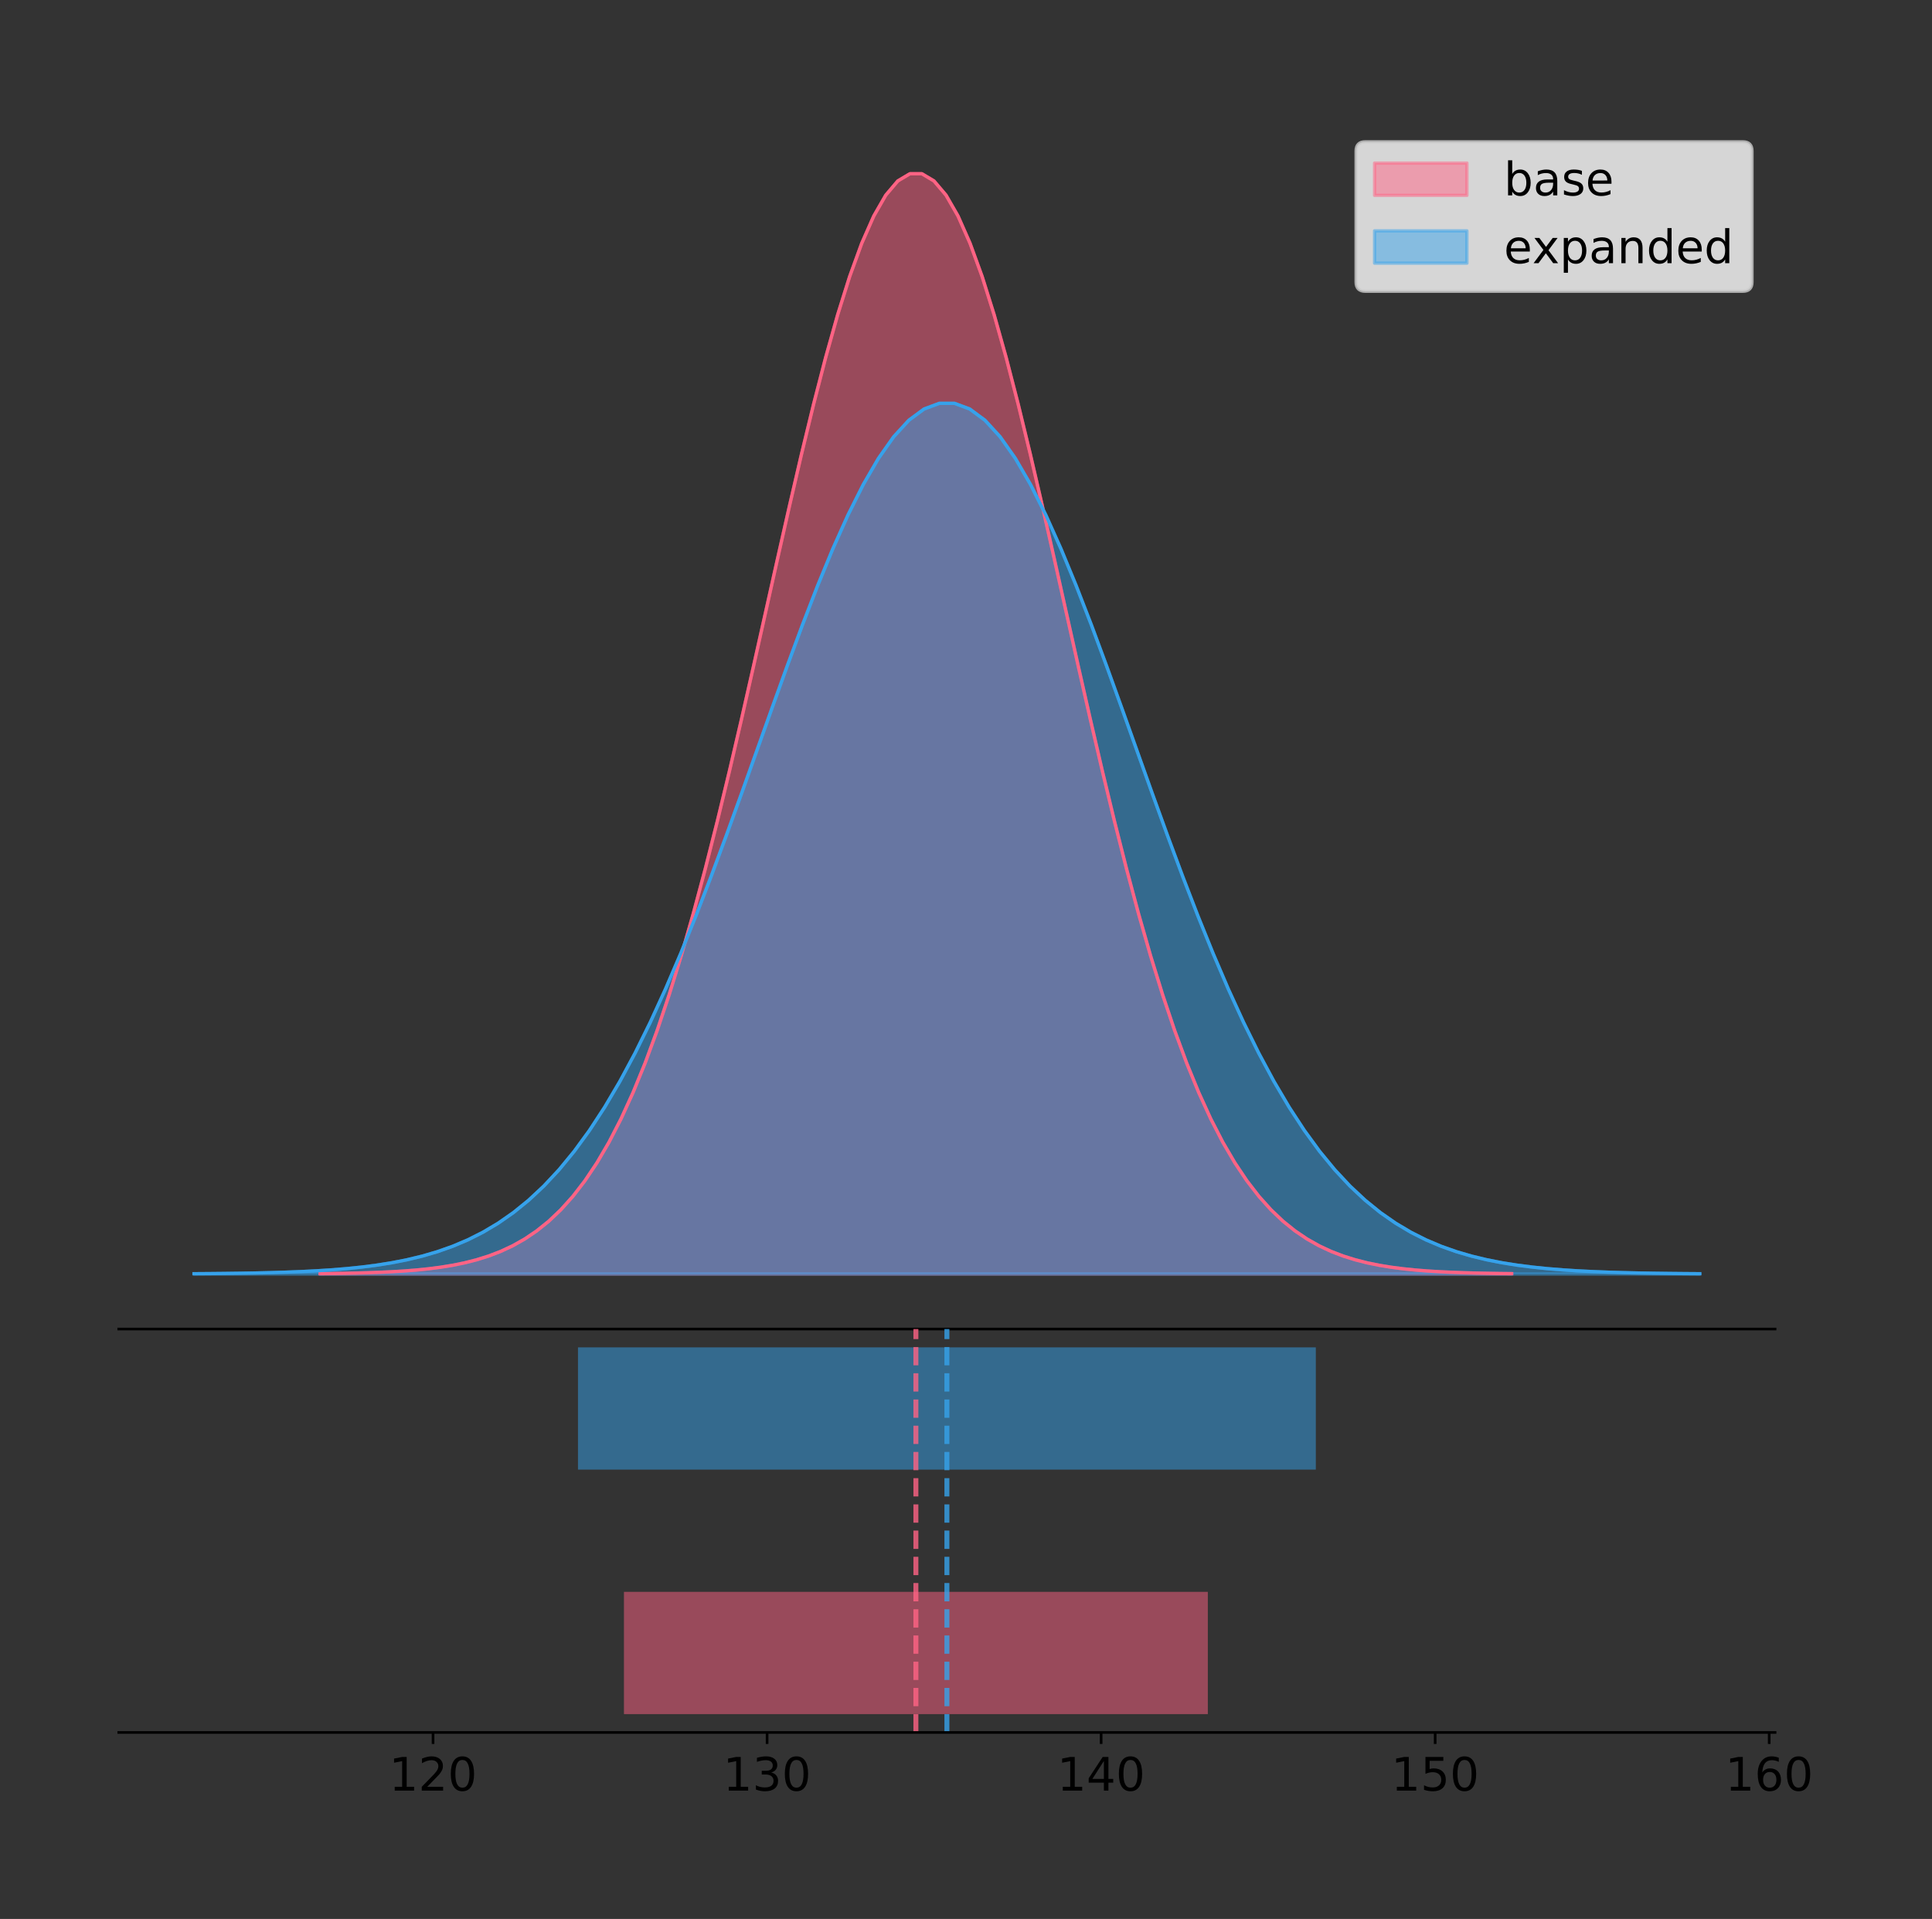 <?xml version="1.0" encoding="utf-8" standalone="no"?>
<!DOCTYPE svg PUBLIC "-//W3C//DTD SVG 1.1//EN"
  "http://www.w3.org/Graphics/SVG/1.1/DTD/svg11.dtd">
<!-- Created with matplotlib (https://matplotlib.org/) -->
<svg height="581.789pt" version="1.1" viewBox="0 0 585.781 581.789" width="585.781pt" xmlns="http://www.w3.org/2000/svg" xmlns:xlink="http://www.w3.org/1999/xlink">
 <rect x="0" y="0" width="585.781" height="581.789" fill="#333333" stroke="none"/>
 <defs>
  <style type="text/css">
*{stroke-linecap:butt;stroke-linejoin:round;}
  </style>
 </defs>
 <g id="figure_1">
  <g id="patch_1">
   <path d="M 0 581.789 
L 585.781 581.789 
L 585.781 0 
L 0 0 
z
" style="fill:none;"/>
  </g>
  <g id="axes_1">
   <g id="patch_2">
    <path d="M 36 402.93 
L 538.2 402.93 
L 538.2 36 
L 36 36 
z
" style="fill:none;"/>
   </g>
   <g id="PolyCollection_1">
    <defs>
     <path d="M 97.056 -195.538 
L 97.056 -195.65 
L 100.705 -195.692 
L 104.355 -195.749 
L 108.004 -195.825 
L 111.653 -195.925 
L 115.303 -196.058 
L 118.952 -196.23 
L 122.601 -196.455 
L 126.251 -196.744 
L 129.9 -197.115 
L 133.549 -197.585 
L 137.199 -198.179 
L 140.848 -198.923 
L 144.497 -199.848 
L 148.147 -200.99 
L 151.796 -202.39 
L 155.445 -204.093 
L 159.095 -206.151 
L 162.744 -208.617 
L 166.393 -211.552 
L 170.043 -215.017 
L 173.692 -219.078 
L 177.341 -223.801 
L 180.991 -229.25 
L 184.64 -235.488 
L 188.289 -242.572 
L 191.939 -250.552 
L 195.588 -259.468 
L 199.238 -269.344 
L 202.887 -280.192 
L 206.536 -292.002 
L 210.186 -304.744 
L 213.835 -318.365 
L 217.484 -332.786 
L 221.134 -347.901 
L 224.783 -363.58 
L 228.432 -379.667 
L 232.082 -395.98 
L 235.731 -412.318 
L 239.38 -428.462 
L 243.03 -444.18 
L 246.679 -459.23 
L 250.328 -473.372 
L 253.978 -486.366 
L 257.627 -497.987 
L 261.276 -508.025 
L 264.926 -516.294 
L 268.575 -522.64 
L 272.224 -526.94 
L 275.874 -529.111 
L 279.523 -529.111 
L 283.172 -526.94 
L 286.822 -522.64 
L 290.471 -516.294 
L 294.12 -508.025 
L 297.77 -497.987 
L 301.419 -486.366 
L 305.068 -473.372 
L 308.718 -459.23 
L 312.367 -444.18 
L 316.016 -428.462 
L 319.666 -412.318 
L 323.315 -395.98 
L 326.964 -379.667 
L 330.614 -363.58 
L 334.263 -347.901 
L 337.912 -332.786 
L 341.562 -318.365 
L 345.211 -304.744 
L 348.86 -292.002 
L 352.51 -280.192 
L 356.159 -269.344 
L 359.808 -259.468 
L 363.458 -250.552 
L 367.107 -242.572 
L 370.756 -235.488 
L 374.406 -229.25 
L 378.055 -223.801 
L 381.704 -219.078 
L 385.354 -215.017 
L 389.003 -211.552 
L 392.652 -208.617 
L 396.302 -206.151 
L 399.951 -204.093 
L 403.6 -202.39 
L 407.25 -200.99 
L 410.899 -199.848 
L 414.548 -198.923 
L 418.198 -198.179 
L 421.847 -197.585 
L 425.496 -197.115 
L 429.146 -196.744 
L 432.795 -196.455 
L 436.444 -196.23 
L 440.094 -196.058 
L 443.743 -195.925 
L 447.392 -195.825 
L 451.042 -195.749 
L 454.691 -195.692 
L 458.341 -195.65 
L 458.341 -195.538 
L 458.341 -195.538 
L 454.691 -195.538 
L 451.042 -195.538 
L 447.392 -195.538 
L 443.743 -195.538 
L 440.094 -195.538 
L 436.444 -195.538 
L 432.795 -195.538 
L 429.146 -195.538 
L 425.496 -195.538 
L 421.847 -195.538 
L 418.198 -195.538 
L 414.548 -195.538 
L 410.899 -195.538 
L 407.25 -195.538 
L 403.6 -195.538 
L 399.951 -195.538 
L 396.302 -195.538 
L 392.652 -195.538 
L 389.003 -195.538 
L 385.354 -195.538 
L 381.704 -195.538 
L 378.055 -195.538 
L 374.406 -195.538 
L 370.756 -195.538 
L 367.107 -195.538 
L 363.458 -195.538 
L 359.808 -195.538 
L 356.159 -195.538 
L 352.51 -195.538 
L 348.86 -195.538 
L 345.211 -195.538 
L 341.562 -195.538 
L 337.912 -195.538 
L 334.263 -195.538 
L 330.614 -195.538 
L 326.964 -195.538 
L 323.315 -195.538 
L 319.666 -195.538 
L 316.016 -195.538 
L 312.367 -195.538 
L 308.718 -195.538 
L 305.068 -195.538 
L 301.419 -195.538 
L 297.77 -195.538 
L 294.12 -195.538 
L 290.471 -195.538 
L 286.822 -195.538 
L 283.172 -195.538 
L 279.523 -195.538 
L 275.874 -195.538 
L 272.224 -195.538 
L 268.575 -195.538 
L 264.926 -195.538 
L 261.276 -195.538 
L 257.627 -195.538 
L 253.978 -195.538 
L 250.328 -195.538 
L 246.679 -195.538 
L 243.03 -195.538 
L 239.38 -195.538 
L 235.731 -195.538 
L 232.082 -195.538 
L 228.432 -195.538 
L 224.783 -195.538 
L 221.134 -195.538 
L 217.484 -195.538 
L 213.835 -195.538 
L 210.186 -195.538 
L 206.536 -195.538 
L 202.887 -195.538 
L 199.238 -195.538 
L 195.588 -195.538 
L 191.939 -195.538 
L 188.289 -195.538 
L 184.64 -195.538 
L 180.991 -195.538 
L 177.341 -195.538 
L 173.692 -195.538 
L 170.043 -195.538 
L 166.393 -195.538 
L 162.744 -195.538 
L 159.095 -195.538 
L 155.445 -195.538 
L 151.796 -195.538 
L 148.147 -195.538 
L 144.497 -195.538 
L 140.848 -195.538 
L 137.199 -195.538 
L 133.549 -195.538 
L 129.9 -195.538 
L 126.251 -195.538 
L 122.601 -195.538 
L 118.952 -195.538 
L 115.303 -195.538 
L 111.653 -195.538 
L 108.004 -195.538 
L 104.355 -195.538 
L 100.705 -195.538 
L 97.056 -195.538 
z
" id="m2f5d1cabff" style="stroke:#ff6384;stroke-opacity:0.5;"/>
    </defs>
    <g clip-path="url(#ped11c51134)">
     <use style="fill:#ff6384;fill-opacity:0.5;stroke:#ff6384;stroke-opacity:0.5;" x="0" xlink:href="#m2f5d1cabff" y="581.789"/>
    </g>
   </g>
   <g id="PolyCollection_2">
    <defs>
     <path d="M 58.827 -195.538 
L 58.827 -195.627 
L 63.439 -195.66 
L 68.05 -195.705 
L 72.662 -195.765 
L 77.274 -195.844 
L 81.885 -195.949 
L 86.497 -196.086 
L 91.108 -196.264 
L 95.72 -196.493 
L 100.331 -196.786 
L 104.943 -197.158 
L 109.555 -197.628 
L 114.166 -198.217 
L 118.778 -198.949 
L 123.389 -199.852 
L 128.001 -200.96 
L 132.612 -202.308 
L 137.224 -203.936 
L 141.836 -205.888 
L 146.447 -208.21 
L 151.059 -210.953 
L 155.67 -214.166 
L 160.282 -217.903 
L 164.893 -222.216 
L 169.505 -227.152 
L 174.117 -232.758 
L 178.728 -239.073 
L 183.34 -246.128 
L 187.951 -253.944 
L 192.563 -262.528 
L 197.174 -271.874 
L 201.786 -281.958 
L 206.398 -292.737 
L 211.009 -304.148 
L 215.621 -316.11 
L 220.232 -328.517 
L 224.844 -341.247 
L 229.455 -354.157 
L 234.067 -367.086 
L 238.679 -379.861 
L 243.29 -392.299 
L 247.902 -404.209 
L 252.513 -415.4 
L 257.125 -425.683 
L 261.736 -434.879 
L 266.348 -442.822 
L 270.96 -449.366 
L 275.571 -454.388 
L 280.183 -457.791 
L 284.794 -459.509 
L 289.406 -459.509 
L 294.017 -457.791 
L 298.629 -454.388 
L 303.24 -449.366 
L 307.852 -442.822 
L 312.464 -434.879 
L 317.075 -425.683 
L 321.687 -415.4 
L 326.298 -404.209 
L 330.91 -392.299 
L 335.521 -379.861 
L 340.133 -367.086 
L 344.745 -354.157 
L 349.356 -341.247 
L 353.968 -328.517 
L 358.579 -316.11 
L 363.191 -304.148 
L 367.802 -292.737 
L 372.414 -281.958 
L 377.026 -271.874 
L 381.637 -262.528 
L 386.249 -253.944 
L 390.86 -246.128 
L 395.472 -239.073 
L 400.083 -232.758 
L 404.695 -227.152 
L 409.307 -222.216 
L 413.918 -217.903 
L 418.53 -214.166 
L 423.141 -210.953 
L 427.753 -208.21 
L 432.364 -205.888 
L 436.976 -203.936 
L 441.588 -202.308 
L 446.199 -200.96 
L 450.811 -199.852 
L 455.422 -198.949 
L 460.034 -198.217 
L 464.645 -197.628 
L 469.257 -197.158 
L 473.869 -196.786 
L 478.48 -196.493 
L 483.092 -196.264 
L 487.703 -196.086 
L 492.315 -195.949 
L 496.926 -195.844 
L 501.538 -195.765 
L 506.15 -195.705 
L 510.761 -195.66 
L 515.373 -195.627 
L 515.373 -195.538 
L 515.373 -195.538 
L 510.761 -195.538 
L 506.15 -195.538 
L 501.538 -195.538 
L 496.926 -195.538 
L 492.315 -195.538 
L 487.703 -195.538 
L 483.092 -195.538 
L 478.48 -195.538 
L 473.869 -195.538 
L 469.257 -195.538 
L 464.645 -195.538 
L 460.034 -195.538 
L 455.422 -195.538 
L 450.811 -195.538 
L 446.199 -195.538 
L 441.588 -195.538 
L 436.976 -195.538 
L 432.364 -195.538 
L 427.753 -195.538 
L 423.141 -195.538 
L 418.53 -195.538 
L 413.918 -195.538 
L 409.307 -195.538 
L 404.695 -195.538 
L 400.083 -195.538 
L 395.472 -195.538 
L 390.86 -195.538 
L 386.249 -195.538 
L 381.637 -195.538 
L 377.026 -195.538 
L 372.414 -195.538 
L 367.802 -195.538 
L 363.191 -195.538 
L 358.579 -195.538 
L 353.968 -195.538 
L 349.356 -195.538 
L 344.745 -195.538 
L 340.133 -195.538 
L 335.521 -195.538 
L 330.91 -195.538 
L 326.298 -195.538 
L 321.687 -195.538 
L 317.075 -195.538 
L 312.464 -195.538 
L 307.852 -195.538 
L 303.24 -195.538 
L 298.629 -195.538 
L 294.017 -195.538 
L 289.406 -195.538 
L 284.794 -195.538 
L 280.183 -195.538 
L 275.571 -195.538 
L 270.96 -195.538 
L 266.348 -195.538 
L 261.736 -195.538 
L 257.125 -195.538 
L 252.513 -195.538 
L 247.902 -195.538 
L 243.29 -195.538 
L 238.679 -195.538 
L 234.067 -195.538 
L 229.455 -195.538 
L 224.844 -195.538 
L 220.232 -195.538 
L 215.621 -195.538 
L 211.009 -195.538 
L 206.398 -195.538 
L 201.786 -195.538 
L 197.174 -195.538 
L 192.563 -195.538 
L 187.951 -195.538 
L 183.34 -195.538 
L 178.728 -195.538 
L 174.117 -195.538 
L 169.505 -195.538 
L 164.893 -195.538 
L 160.282 -195.538 
L 155.67 -195.538 
L 151.059 -195.538 
L 146.447 -195.538 
L 141.836 -195.538 
L 137.224 -195.538 
L 132.612 -195.538 
L 128.001 -195.538 
L 123.389 -195.538 
L 118.778 -195.538 
L 114.166 -195.538 
L 109.555 -195.538 
L 104.943 -195.538 
L 100.331 -195.538 
L 95.72 -195.538 
L 91.108 -195.538 
L 86.497 -195.538 
L 81.885 -195.538 
L 77.274 -195.538 
L 72.662 -195.538 
L 68.05 -195.538 
L 63.439 -195.538 
L 58.827 -195.538 
z
" id="m880cf165d3" style="stroke:#36a2eb;stroke-opacity:0.5;"/>
    </defs>
    <g clip-path="url(#ped11c51134)">
     <use style="fill:#36a2eb;fill-opacity:0.5;stroke:#36a2eb;stroke-opacity:0.5;" x="0" xlink:href="#m880cf165d3" y="581.789"/>
    </g>
   </g>
   <g id="line2d_1">
    <path clip-path="url(#ped11c51134)" d="M 97.056 386.139 
L 100.705 386.097 
L 104.355 386.04 
L 108.004 385.965 
L 111.653 385.864 
L 115.303 385.732 
L 118.952 385.559 
L 122.601 385.334 
L 126.251 385.045 
L 129.9 384.675 
L 133.549 384.204 
L 137.199 383.61 
L 140.848 382.867 
L 144.497 381.941 
L 148.147 380.799 
L 151.796 379.399 
L 155.445 377.696 
L 159.095 375.639 
L 162.744 373.172 
L 166.393 370.238 
L 170.043 366.772 
L 173.692 362.711 
L 177.341 357.989 
L 180.991 352.539 
L 184.64 346.301 
L 188.289 339.217 
L 191.939 331.237 
L 195.588 322.322 
L 199.238 312.445 
L 202.887 301.597 
L 206.536 289.787 
L 210.186 277.045 
L 213.835 263.424 
L 217.484 249.004 
L 221.134 233.888 
L 224.783 218.209 
L 228.432 202.123 
L 232.082 185.809 
L 235.731 169.471 
L 239.38 153.327 
L 243.03 137.61 
L 246.679 122.559 
L 250.328 108.418 
L 253.978 95.423 
L 257.627 83.803 
L 261.276 73.765 
L 264.926 65.495 
L 268.575 59.15 
L 272.224 54.85 
L 275.874 52.679 
L 279.523 52.679 
L 283.172 54.85 
L 286.822 59.15 
L 290.471 65.495 
L 294.12 73.765 
L 297.77 83.803 
L 301.419 95.423 
L 305.068 108.418 
L 308.718 122.559 
L 312.367 137.61 
L 316.016 153.327 
L 319.666 169.471 
L 323.315 185.809 
L 326.964 202.123 
L 330.614 218.209 
L 334.263 233.888 
L 337.912 249.004 
L 341.562 263.424 
L 345.211 277.045 
L 348.86 289.787 
L 352.51 301.597 
L 356.159 312.445 
L 359.808 322.322 
L 363.458 331.237 
L 367.107 339.217 
L 370.756 346.301 
L 374.406 352.539 
L 378.055 357.989 
L 381.704 362.711 
L 385.354 366.772 
L 389.003 370.238 
L 392.652 373.172 
L 396.302 375.639 
L 399.951 377.696 
L 403.6 379.399 
L 407.25 380.799 
L 410.899 381.941 
L 414.548 382.867 
L 418.198 383.61 
L 421.847 384.204 
L 425.496 384.675 
L 429.146 385.045 
L 432.795 385.334 
L 436.444 385.559 
L 440.094 385.732 
L 443.743 385.864 
L 447.392 385.965 
L 451.042 386.04 
L 454.691 386.097 
L 458.341 386.139 
" style="fill:none;stroke:#ff6384;stroke-linecap:square;"/>
   </g>
   <g id="line2d_2">
    <path clip-path="url(#ped11c51134)" d="M 58.827 386.163 
L 63.439 386.129 
L 68.05 386.084 
L 72.662 386.024 
L 77.274 385.945 
L 81.885 385.84 
L 86.497 385.703 
L 91.108 385.526 
L 95.72 385.297 
L 100.331 385.004 
L 104.943 384.631 
L 109.555 384.161 
L 114.166 383.573 
L 118.778 382.841 
L 123.389 381.937 
L 128.001 380.829 
L 132.612 379.481 
L 137.224 377.853 
L 141.836 375.901 
L 146.447 373.579 
L 151.059 370.837 
L 155.67 367.623 
L 160.282 363.886 
L 164.893 359.574 
L 169.505 354.637 
L 174.117 349.031 
L 178.728 342.716 
L 183.34 335.661 
L 187.951 327.845 
L 192.563 319.261 
L 197.174 309.915 
L 201.786 299.832 
L 206.398 289.053 
L 211.009 277.641 
L 215.621 265.68 
L 220.232 253.272 
L 224.844 240.542 
L 229.455 227.633 
L 234.067 214.704 
L 238.679 201.928 
L 243.29 189.49 
L 247.902 177.58 
L 252.513 166.389 
L 257.125 156.106 
L 261.736 146.91 
L 266.348 138.967 
L 270.96 132.423 
L 275.571 127.401 
L 280.183 123.999 
L 284.794 122.281 
L 289.406 122.281 
L 294.017 123.999 
L 298.629 127.401 
L 303.24 132.423 
L 307.852 138.967 
L 312.464 146.91 
L 317.075 156.106 
L 321.687 166.389 
L 326.298 177.58 
L 330.91 189.49 
L 335.521 201.928 
L 340.133 214.704 
L 344.745 227.633 
L 349.356 240.542 
L 353.968 253.272 
L 358.579 265.68 
L 363.191 277.641 
L 367.802 289.053 
L 372.414 299.832 
L 377.026 309.915 
L 381.637 319.261 
L 386.249 327.845 
L 390.86 335.661 
L 395.472 342.716 
L 400.083 349.031 
L 404.695 354.637 
L 409.307 359.574 
L 413.918 363.886 
L 418.53 367.623 
L 423.141 370.837 
L 427.753 373.579 
L 432.364 375.901 
L 436.976 377.853 
L 441.588 379.481 
L 446.199 380.829 
L 450.811 381.937 
L 455.422 382.841 
L 460.034 383.573 
L 464.645 384.161 
L 469.257 384.631 
L 473.869 385.004 
L 478.48 385.297 
L 483.092 385.526 
L 487.703 385.703 
L 492.315 385.84 
L 496.926 385.945 
L 501.538 386.024 
L 506.15 386.084 
L 510.761 386.129 
L 515.373 386.163 
" style="fill:none;stroke:#36a2eb;stroke-linecap:square;"/>
   </g>
   <g id="patch_3">
    <path d="M 36 402.93 
L 538.2 402.93 
" style="fill:none;stroke:#000000;stroke-linecap:square;stroke-linejoin:miter;stroke-width:0.8;"/>
   </g>
   <g id="legend_1">
    <g id="patch_4">
     <path d="M 413.972 88.299 
L 528.4 88.299 
Q 531.2 88.299 531.2 85.499 
L 531.2 45.8 
Q 531.2 43 528.4 43 
L 413.972 43 
Q 411.172 43 411.172 45.8 
L 411.172 85.499 
Q 411.172 88.299 413.972 88.299 
z
" style="fill:#ffffff;opacity:0.8;stroke:#cccccc;stroke-linejoin:miter;"/>
    </g>
    <g id="patch_5">
     <path d="M 416.772 59.238 
L 444.772 59.238 
L 444.772 49.438 
L 416.772 49.438 
z
" style="fill:#ff6384;opacity:0.5;stroke:#ff6384;stroke-linejoin:miter;"/>
    </g>
    <g id="text_1">
     <!-- base -->
     <defs>
      <path d="M 48.688 27.297 
Q 48.688 37.203 44.609 42.844 
Q 40.531 48.484 33.406 48.484 
Q 26.266 48.484 22.188 42.844 
Q 18.109 37.203 18.109 27.297 
Q 18.109 17.391 22.188 11.75 
Q 26.266 6.109 33.406 6.109 
Q 40.531 6.109 44.609 11.75 
Q 48.688 17.391 48.688 27.297 
z
M 18.109 46.391 
Q 20.953 51.266 25.266 53.625 
Q 29.594 56 35.594 56 
Q 45.562 56 51.781 48.094 
Q 58.016 40.188 58.016 27.297 
Q 58.016 14.406 51.781 6.484 
Q 45.562 -1.422 35.594 -1.422 
Q 29.594 -1.422 25.266 0.953 
Q 20.953 3.328 18.109 8.203 
L 18.109 0 
L 9.078 0 
L 9.078 75.984 
L 18.109 75.984 
z
" id="DejaVuSans-98"/>
      <path d="M 34.281 27.484 
Q 23.391 27.484 19.188 25 
Q 14.984 22.516 14.984 16.5 
Q 14.984 11.719 18.141 8.906 
Q 21.297 6.109 26.703 6.109 
Q 34.188 6.109 38.703 11.406 
Q 43.219 16.703 43.219 25.484 
L 43.219 27.484 
z
M 52.203 31.203 
L 52.203 0 
L 43.219 0 
L 43.219 8.297 
Q 40.141 3.328 35.547 0.953 
Q 30.953 -1.422 24.312 -1.422 
Q 15.922 -1.422 10.953 3.297 
Q 6 8.016 6 15.922 
Q 6 25.141 12.172 29.828 
Q 18.359 34.516 30.609 34.516 
L 43.219 34.516 
L 43.219 35.406 
Q 43.219 41.609 39.141 45 
Q 35.062 48.391 27.688 48.391 
Q 23 48.391 18.547 47.266 
Q 14.109 46.141 10.016 43.891 
L 10.016 52.203 
Q 14.938 54.109 19.578 55.047 
Q 24.219 56 28.609 56 
Q 40.484 56 46.344 49.844 
Q 52.203 43.703 52.203 31.203 
z
" id="DejaVuSans-97"/>
      <path d="M 44.281 53.078 
L 44.281 44.578 
Q 40.484 46.531 36.375 47.5 
Q 32.281 48.484 27.875 48.484 
Q 21.188 48.484 17.844 46.438 
Q 14.5 44.391 14.5 40.281 
Q 14.5 37.156 16.891 35.375 
Q 19.281 33.594 26.516 31.984 
L 29.594 31.297 
Q 39.156 29.25 43.188 25.516 
Q 47.219 21.781 47.219 15.094 
Q 47.219 7.469 41.188 3.016 
Q 35.156 -1.422 24.609 -1.422 
Q 20.219 -1.422 15.453 -0.562 
Q 10.688 0.297 5.422 2 
L 5.422 11.281 
Q 10.406 8.688 15.234 7.391 
Q 20.062 6.109 24.812 6.109 
Q 31.156 6.109 34.562 8.281 
Q 37.984 10.453 37.984 14.406 
Q 37.984 18.062 35.516 20.016 
Q 33.062 21.969 24.703 23.781 
L 21.578 24.516 
Q 13.234 26.266 9.516 29.906 
Q 5.812 33.547 5.812 39.891 
Q 5.812 47.609 11.281 51.797 
Q 16.75 56 26.812 56 
Q 31.781 56 36.172 55.266 
Q 40.578 54.547 44.281 53.078 
z
" id="DejaVuSans-115"/>
      <path d="M 56.203 29.594 
L 56.203 25.203 
L 14.891 25.203 
Q 15.484 15.922 20.484 11.062 
Q 25.484 6.203 34.422 6.203 
Q 39.594 6.203 44.453 7.469 
Q 49.312 8.734 54.109 11.281 
L 54.109 2.781 
Q 49.266 0.734 44.188 -0.344 
Q 39.109 -1.422 33.891 -1.422 
Q 20.797 -1.422 13.156 6.188 
Q 5.516 13.812 5.516 26.812 
Q 5.516 40.234 12.766 48.109 
Q 20.016 56 32.328 56 
Q 43.359 56 49.781 48.891 
Q 56.203 41.797 56.203 29.594 
z
M 47.219 32.234 
Q 47.125 39.594 43.094 43.984 
Q 39.062 48.391 32.422 48.391 
Q 24.906 48.391 20.391 44.141 
Q 15.875 39.891 15.188 32.172 
z
" id="DejaVuSans-101"/>
     </defs>
     <g transform="translate(455.972 59.238)scale(0.14 -0.14)">
      <use xlink:href="#DejaVuSans-98"/>
      <use x="63.477" xlink:href="#DejaVuSans-97"/>
      <use x="124.756" xlink:href="#DejaVuSans-115"/>
      <use x="176.855" xlink:href="#DejaVuSans-101"/>
     </g>
    </g>
    <g id="patch_6">
     <path d="M 416.772 79.787 
L 444.772 79.787 
L 444.772 69.987 
L 416.772 69.987 
z
" style="fill:#36a2eb;opacity:0.5;stroke:#36a2eb;stroke-linejoin:miter;"/>
    </g>
    <g id="text_2">
     <!-- expanded -->
     <defs>
      <path d="M 54.891 54.688 
L 35.109 28.078 
L 55.906 0 
L 45.312 0 
L 29.391 21.484 
L 13.484 0 
L 2.875 0 
L 24.125 28.609 
L 4.688 54.688 
L 15.281 54.688 
L 29.781 35.203 
L 44.281 54.688 
z
" id="DejaVuSans-120"/>
      <path d="M 18.109 8.203 
L 18.109 -20.797 
L 9.078 -20.797 
L 9.078 54.688 
L 18.109 54.688 
L 18.109 46.391 
Q 20.953 51.266 25.266 53.625 
Q 29.594 56 35.594 56 
Q 45.562 56 51.781 48.094 
Q 58.016 40.188 58.016 27.297 
Q 58.016 14.406 51.781 6.484 
Q 45.562 -1.422 35.594 -1.422 
Q 29.594 -1.422 25.266 0.953 
Q 20.953 3.328 18.109 8.203 
z
M 48.688 27.297 
Q 48.688 37.203 44.609 42.844 
Q 40.531 48.484 33.406 48.484 
Q 26.266 48.484 22.188 42.844 
Q 18.109 37.203 18.109 27.297 
Q 18.109 17.391 22.188 11.75 
Q 26.266 6.109 33.406 6.109 
Q 40.531 6.109 44.609 11.75 
Q 48.688 17.391 48.688 27.297 
z
" id="DejaVuSans-112"/>
      <path d="M 54.891 33.016 
L 54.891 0 
L 45.906 0 
L 45.906 32.719 
Q 45.906 40.484 42.875 44.328 
Q 39.844 48.188 33.797 48.188 
Q 26.516 48.188 22.312 43.547 
Q 18.109 38.922 18.109 30.906 
L 18.109 0 
L 9.078 0 
L 9.078 54.688 
L 18.109 54.688 
L 18.109 46.188 
Q 21.344 51.125 25.703 53.562 
Q 30.078 56 35.797 56 
Q 45.219 56 50.047 50.172 
Q 54.891 44.344 54.891 33.016 
z
" id="DejaVuSans-110"/>
      <path d="M 45.406 46.391 
L 45.406 75.984 
L 54.391 75.984 
L 54.391 0 
L 45.406 0 
L 45.406 8.203 
Q 42.578 3.328 38.25 0.953 
Q 33.938 -1.422 27.875 -1.422 
Q 17.969 -1.422 11.734 6.484 
Q 5.516 14.406 5.516 27.297 
Q 5.516 40.188 11.734 48.094 
Q 17.969 56 27.875 56 
Q 33.938 56 38.25 53.625 
Q 42.578 51.266 45.406 46.391 
z
M 14.797 27.297 
Q 14.797 17.391 18.875 11.75 
Q 22.953 6.109 30.078 6.109 
Q 37.203 6.109 41.297 11.75 
Q 45.406 17.391 45.406 27.297 
Q 45.406 37.203 41.297 42.844 
Q 37.203 48.484 30.078 48.484 
Q 22.953 48.484 18.875 42.844 
Q 14.797 37.203 14.797 27.297 
z
" id="DejaVuSans-100"/>
     </defs>
     <g transform="translate(455.972 79.787)scale(0.14 -0.14)">
      <use xlink:href="#DejaVuSans-101"/>
      <use x="61.508" xlink:href="#DejaVuSans-120"/>
      <use x="120.688" xlink:href="#DejaVuSans-112"/>
      <use x="184.164" xlink:href="#DejaVuSans-97"/>
      <use x="245.443" xlink:href="#DejaVuSans-110"/>
      <use x="308.822" xlink:href="#DejaVuSans-100"/>
      <use x="372.299" xlink:href="#DejaVuSans-101"/>
      <use x="433.822" xlink:href="#DejaVuSans-100"/>
     </g>
    </g>
   </g>
  </g>
  <g id="axes_2">
   <g id="patch_7">
    <path d="M 36 525.24 
L 538.2 525.24 
L 538.2 402.93 
L 36 402.93 
z
" style="fill:none;"/>
   </g>
   <g id="patch_8">
    <path clip-path="url(#p774b904083)" d="M 189.184 519.68 
L 366.213 519.68 
L 366.213 482.617 
L 189.184 482.617 
z
" style="fill:#ff6384;opacity:0.5;"/>
   </g>
   <g id="patch_9">
    <path clip-path="url(#p774b904083)" d="M 175.246 445.553 
L 398.954 445.553 
L 398.954 408.49 
L 175.246 408.49 
z
" style="fill:#36a2eb;opacity:0.5;"/>
   </g>
   <g id="matplotlib.axis_1">
    <g id="xtick_1">
     <g id="line2d_3">
      <defs>
       <path d="M 0 0 
L 0 3.5 
" id="m9f4616bd79" style="stroke:#000000;stroke-width:0.8;"/>
      </defs>
      <g>
       <use style="stroke:#000000;stroke-width:0.8;" x="131.304" xlink:href="#m9f4616bd79" y="525.24"/>
      </g>
     </g>
     <g id="text_3">
      <!-- 120 -->
      <defs>
       <path d="M 12.406 8.297 
L 28.516 8.297 
L 28.516 63.922 
L 10.984 60.406 
L 10.984 69.391 
L 28.422 72.906 
L 38.281 72.906 
L 38.281 8.297 
L 54.391 8.297 
L 54.391 0 
L 12.406 0 
z
" id="DejaVuSans-49"/>
       <path d="M 19.188 8.297 
L 53.609 8.297 
L 53.609 0 
L 7.328 0 
L 7.328 8.297 
Q 12.938 14.109 22.625 23.891 
Q 32.328 33.688 34.812 36.531 
Q 39.547 41.844 41.422 45.531 
Q 43.312 49.219 43.312 52.781 
Q 43.312 58.594 39.234 62.25 
Q 35.156 65.922 28.609 65.922 
Q 23.969 65.922 18.812 64.312 
Q 13.672 62.703 7.812 59.422 
L 7.812 69.391 
Q 13.766 71.781 18.938 73 
Q 24.125 74.219 28.422 74.219 
Q 39.75 74.219 46.484 68.547 
Q 53.219 62.891 53.219 53.422 
Q 53.219 48.922 51.531 44.891 
Q 49.859 40.875 45.406 35.406 
Q 44.188 33.984 37.641 27.219 
Q 31.109 20.453 19.188 8.297 
z
" id="DejaVuSans-50"/>
       <path d="M 31.781 66.406 
Q 24.172 66.406 20.328 58.906 
Q 16.5 51.422 16.5 36.375 
Q 16.5 21.391 20.328 13.891 
Q 24.172 6.391 31.781 6.391 
Q 39.453 6.391 43.281 13.891 
Q 47.125 21.391 47.125 36.375 
Q 47.125 51.422 43.281 58.906 
Q 39.453 66.406 31.781 66.406 
z
M 31.781 74.219 
Q 44.047 74.219 50.516 64.516 
Q 56.984 54.828 56.984 36.375 
Q 56.984 17.969 50.516 8.266 
Q 44.047 -1.422 31.781 -1.422 
Q 19.531 -1.422 13.062 8.266 
Q 6.594 17.969 6.594 36.375 
Q 6.594 54.828 13.062 64.516 
Q 19.531 74.219 31.781 74.219 
z
" id="DejaVuSans-48"/>
      </defs>
      <g transform="translate(117.942 542.878)scale(0.14 -0.14)">
       <use xlink:href="#DejaVuSans-49"/>
       <use x="63.623" xlink:href="#DejaVuSans-50"/>
       <use x="127.246" xlink:href="#DejaVuSans-48"/>
      </g>
     </g>
    </g>
    <g id="xtick_2">
     <g id="line2d_4">
      <g>
       <use style="stroke:#000000;stroke-width:0.8;" x="232.583" xlink:href="#m9f4616bd79" y="525.24"/>
      </g>
     </g>
     <g id="text_4">
      <!-- 130 -->
      <defs>
       <path d="M 40.578 39.312 
Q 47.656 37.797 51.625 33 
Q 55.609 28.219 55.609 21.188 
Q 55.609 10.406 48.188 4.484 
Q 40.766 -1.422 27.094 -1.422 
Q 22.516 -1.422 17.656 -0.516 
Q 12.797 0.391 7.625 2.203 
L 7.625 11.719 
Q 11.719 9.328 16.594 8.109 
Q 21.484 6.891 26.812 6.891 
Q 36.078 6.891 40.938 10.547 
Q 45.797 14.203 45.797 21.188 
Q 45.797 27.641 41.281 31.266 
Q 36.766 34.906 28.719 34.906 
L 20.219 34.906 
L 20.219 43.016 
L 29.109 43.016 
Q 36.375 43.016 40.234 45.922 
Q 44.094 48.828 44.094 54.297 
Q 44.094 59.906 40.109 62.906 
Q 36.141 65.922 28.719 65.922 
Q 24.656 65.922 20.016 65.031 
Q 15.375 64.156 9.812 62.312 
L 9.812 71.094 
Q 15.438 72.656 20.344 73.438 
Q 25.25 74.219 29.594 74.219 
Q 40.828 74.219 47.359 69.109 
Q 53.906 64.016 53.906 55.328 
Q 53.906 49.266 50.438 45.094 
Q 46.969 40.922 40.578 39.312 
z
" id="DejaVuSans-51"/>
      </defs>
      <g transform="translate(219.221 542.878)scale(0.14 -0.14)">
       <use xlink:href="#DejaVuSans-49"/>
       <use x="63.623" xlink:href="#DejaVuSans-51"/>
       <use x="127.246" xlink:href="#DejaVuSans-48"/>
      </g>
     </g>
    </g>
    <g id="xtick_3">
     <g id="line2d_5">
      <g>
       <use style="stroke:#000000;stroke-width:0.8;" x="333.862" xlink:href="#m9f4616bd79" y="525.24"/>
      </g>
     </g>
     <g id="text_5">
      <!-- 140 -->
      <defs>
       <path d="M 37.797 64.312 
L 12.891 25.391 
L 37.797 25.391 
z
M 35.203 72.906 
L 47.609 72.906 
L 47.609 25.391 
L 58.016 25.391 
L 58.016 17.188 
L 47.609 17.188 
L 47.609 0 
L 37.797 0 
L 37.797 17.188 
L 4.891 17.188 
L 4.891 26.703 
z
" id="DejaVuSans-52"/>
      </defs>
      <g transform="translate(320.5 542.878)scale(0.14 -0.14)">
       <use xlink:href="#DejaVuSans-49"/>
       <use x="63.623" xlink:href="#DejaVuSans-52"/>
       <use x="127.246" xlink:href="#DejaVuSans-48"/>
      </g>
     </g>
    </g>
    <g id="xtick_4">
     <g id="line2d_6">
      <g>
       <use style="stroke:#000000;stroke-width:0.8;" x="435.141" xlink:href="#m9f4616bd79" y="525.24"/>
      </g>
     </g>
     <g id="text_6">
      <!-- 150 -->
      <defs>
       <path d="M 10.797 72.906 
L 49.516 72.906 
L 49.516 64.594 
L 19.828 64.594 
L 19.828 46.734 
Q 21.969 47.469 24.109 47.828 
Q 26.266 48.188 28.422 48.188 
Q 40.625 48.188 47.75 41.5 
Q 54.891 34.812 54.891 23.391 
Q 54.891 11.625 47.562 5.094 
Q 40.234 -1.422 26.906 -1.422 
Q 22.312 -1.422 17.547 -0.641 
Q 12.797 0.141 7.719 1.703 
L 7.719 11.625 
Q 12.109 9.234 16.797 8.062 
Q 21.484 6.891 26.703 6.891 
Q 35.156 6.891 40.078 11.328 
Q 45.016 15.766 45.016 23.391 
Q 45.016 31 40.078 35.438 
Q 35.156 39.891 26.703 39.891 
Q 22.75 39.891 18.812 39.016 
Q 14.891 38.141 10.797 36.281 
z
" id="DejaVuSans-53"/>
      </defs>
      <g transform="translate(421.779 542.878)scale(0.14 -0.14)">
       <use xlink:href="#DejaVuSans-49"/>
       <use x="63.623" xlink:href="#DejaVuSans-53"/>
       <use x="127.246" xlink:href="#DejaVuSans-48"/>
      </g>
     </g>
    </g>
    <g id="xtick_5">
     <g id="line2d_7">
      <g>
       <use style="stroke:#000000;stroke-width:0.8;" x="536.42" xlink:href="#m9f4616bd79" y="525.24"/>
      </g>
     </g>
     <g id="text_7">
      <!-- 160 -->
      <defs>
       <path d="M 33.016 40.375 
Q 26.375 40.375 22.484 35.828 
Q 18.609 31.297 18.609 23.391 
Q 18.609 15.531 22.484 10.953 
Q 26.375 6.391 33.016 6.391 
Q 39.656 6.391 43.531 10.953 
Q 47.406 15.531 47.406 23.391 
Q 47.406 31.297 43.531 35.828 
Q 39.656 40.375 33.016 40.375 
z
M 52.594 71.297 
L 52.594 62.312 
Q 48.875 64.062 45.094 64.984 
Q 41.312 65.922 37.594 65.922 
Q 27.828 65.922 22.672 59.328 
Q 17.531 52.734 16.797 39.406 
Q 19.672 43.656 24.016 45.922 
Q 28.375 48.188 33.594 48.188 
Q 44.578 48.188 50.953 41.516 
Q 57.328 34.859 57.328 23.391 
Q 57.328 12.156 50.688 5.359 
Q 44.047 -1.422 33.016 -1.422 
Q 20.359 -1.422 13.672 8.266 
Q 6.984 17.969 6.984 36.375 
Q 6.984 53.656 15.188 63.938 
Q 23.391 74.219 37.203 74.219 
Q 40.922 74.219 44.703 73.484 
Q 48.484 72.75 52.594 71.297 
z
" id="DejaVuSans-54"/>
      </defs>
      <g transform="translate(523.058 542.878)scale(0.14 -0.14)">
       <use xlink:href="#DejaVuSans-49"/>
       <use x="63.623" xlink:href="#DejaVuSans-54"/>
       <use x="127.246" xlink:href="#DejaVuSans-48"/>
      </g>
     </g>
    </g>
   </g>
   <g id="line2d_8">
    <path clip-path="url(#p774b904083)" d="M 277.698 525.24 
L 277.698 402.93 
" style="fill:none;stroke:#ff6384;stroke-dasharray:5.55,2.4;stroke-dashoffset:0;stroke-opacity:0.8;stroke-width:1.5;"/>
   </g>
   <g id="line2d_9">
    <path clip-path="url(#p774b904083)" d="M 287.1 525.24 
L 287.1 402.93 
" style="fill:none;stroke:#36a2eb;stroke-dasharray:5.55,2.4;stroke-dashoffset:0;stroke-opacity:0.8;stroke-width:1.5;"/>
   </g>
   <g id="patch_10">
    <path d="M 36 525.24 
L 538.2 525.24 
" style="fill:none;stroke:#000000;stroke-linecap:square;stroke-linejoin:miter;stroke-width:0.8;"/>
   </g>
  </g>
 </g>
 <defs>
  <clipPath id="ped11c51134">
   <rect height="366.93" width="502.2" x="36" y="36"/>
  </clipPath>
  <clipPath id="p774b904083">
   <rect height="122.31" width="502.2" x="36" y="402.93"/>
  </clipPath>
 </defs>
</svg>
